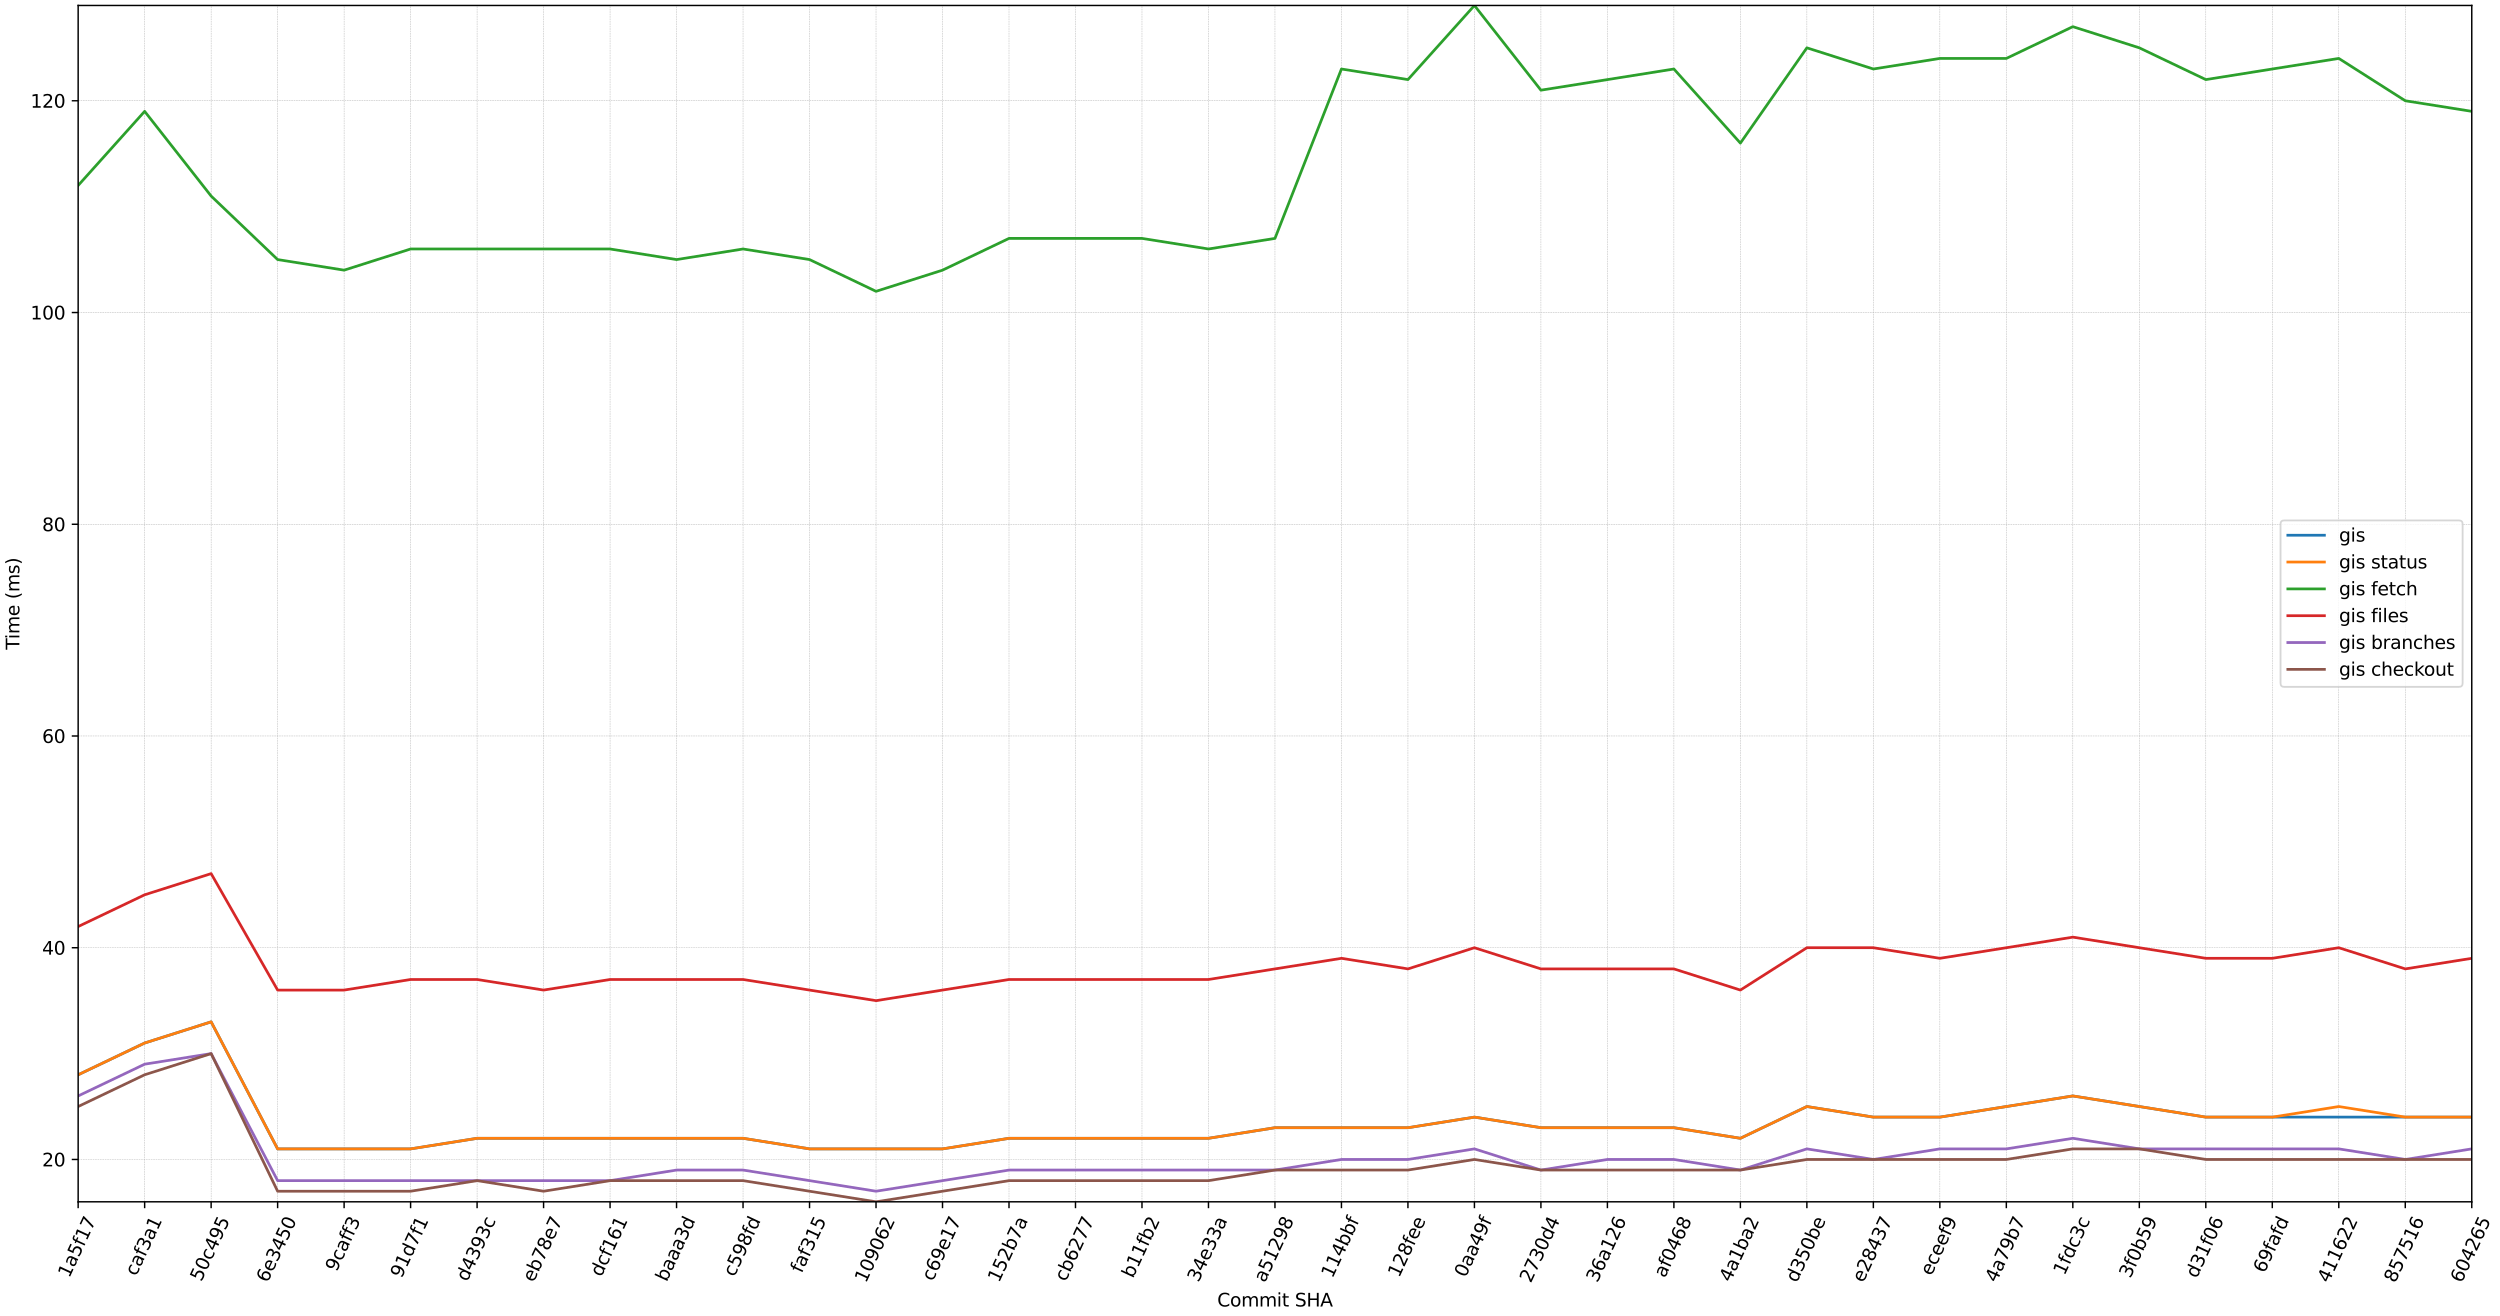 <?xml version="1.0" encoding="utf-8" standalone="no"?>
<!DOCTYPE svg PUBLIC "-//W3C//DTD SVG 1.1//EN"
  "http://www.w3.org/Graphics/SVG/1.1/DTD/svg11.dtd">
<svg xmlns:xlink="http://www.w3.org/1999/xlink" width="1368pt" height="720pt" viewBox="0 0 1368 720" xmlns="http://www.w3.org/2000/svg" version="1.1">
 <defs>
  <style type="text/css">*{stroke-linejoin: round; stroke-linecap: butt}</style>
 </defs>
 <g id="figure_1">
  <g id="patch_1">
   <path d="M 0 720 
L 1368 720 
L 1368 0 
L 0 0 
z
" style="fill: #ffffff"/>
  </g>
  <g id="axes_1">
   <g id="patch_2">
    <path d="M 42.766 657.633 
L 1352.547 657.633 
L 1352.547 3 
L 42.766 3 
z
" style="fill: #ffffff"/>
   </g>
   <g id="matplotlib.axis_1">
    <g id="xtick_1">
     <g id="line2d_1">
      <path d="M 42.766 657.633 
L 42.766 3 
" clip-path="url(#p2322a5dfdc)" style="fill: none; stroke-dasharray: 0.925,0.4; stroke-dashoffset: 0; stroke: #b0b0b0; stroke-width: 0.25"/>
     </g>
     <g id="line2d_2">
      <defs>
       <path id="maa4db9bf74" d="M 0 0 
L 0 3.5 
" style="stroke: #000000; stroke-width: 0.8"/>
      </defs>
      <g>
       <use xlink:href="#maa4db9bf74" x="42.766" y="657.633" style="stroke: #000000; stroke-width: 0.8"/>
      </g>
     </g>
     <g id="text_1">
      <!-- 1a5f17 -->
      <g transform="translate(37.85 699.654) rotate(-65) scale(0.1 -0.1)">
       <defs>
        <path id="DejaVuSans-31" d="M 794 531 
L 1825 531 
L 1825 4091 
L 703 3866 
L 703 4441 
L 1819 4666 
L 2450 4666 
L 2450 531 
L 3481 531 
L 3481 0 
L 794 0 
L 794 531 
z
" transform="scale(0.016)"/>
        <path id="DejaVuSans-61" d="M 2194 1759 
Q 1497 1759 1228 1600 
Q 959 1441 959 1056 
Q 959 750 1161 570 
Q 1363 391 1709 391 
Q 2188 391 2477 730 
Q 2766 1069 2766 1631 
L 2766 1759 
L 2194 1759 
z
M 3341 1997 
L 3341 0 
L 2766 0 
L 2766 531 
Q 2569 213 2275 61 
Q 1981 -91 1556 -91 
Q 1019 -91 701 211 
Q 384 513 384 1019 
Q 384 1609 779 1909 
Q 1175 2209 1959 2209 
L 2766 2209 
L 2766 2266 
Q 2766 2663 2505 2880 
Q 2244 3097 1772 3097 
Q 1472 3097 1187 3025 
Q 903 2953 641 2809 
L 641 3341 
Q 956 3463 1253 3523 
Q 1550 3584 1831 3584 
Q 2591 3584 2966 3190 
Q 3341 2797 3341 1997 
z
" transform="scale(0.016)"/>
        <path id="DejaVuSans-35" d="M 691 4666 
L 3169 4666 
L 3169 4134 
L 1269 4134 
L 1269 2991 
Q 1406 3038 1543 3061 
Q 1681 3084 1819 3084 
Q 2600 3084 3056 2656 
Q 3513 2228 3513 1497 
Q 3513 744 3044 326 
Q 2575 -91 1722 -91 
Q 1428 -91 1123 -41 
Q 819 9 494 109 
L 494 744 
Q 775 591 1075 516 
Q 1375 441 1709 441 
Q 2250 441 2565 725 
Q 2881 1009 2881 1497 
Q 2881 1984 2565 2268 
Q 2250 2553 1709 2553 
Q 1456 2553 1204 2497 
Q 953 2441 691 2322 
L 691 4666 
z
" transform="scale(0.016)"/>
        <path id="DejaVuSans-66" d="M 2375 4863 
L 2375 4384 
L 1825 4384 
Q 1516 4384 1395 4259 
Q 1275 4134 1275 3809 
L 1275 3500 
L 2222 3500 
L 2222 3053 
L 1275 3053 
L 1275 0 
L 697 0 
L 697 3053 
L 147 3053 
L 147 3500 
L 697 3500 
L 697 3744 
Q 697 4328 969 4595 
Q 1241 4863 1831 4863 
L 2375 4863 
z
" transform="scale(0.016)"/>
        <path id="DejaVuSans-37" d="M 525 4666 
L 3525 4666 
L 3525 4397 
L 1831 0 
L 1172 0 
L 2766 4134 
L 525 4134 
L 525 4666 
z
" transform="scale(0.016)"/>
       </defs>
       <use xlink:href="#DejaVuSans-31"/>
       <use xlink:href="#DejaVuSans-61" x="63.623"/>
       <use xlink:href="#DejaVuSans-35" x="124.902"/>
       <use xlink:href="#DejaVuSans-66" x="188.525"/>
       <use xlink:href="#DejaVuSans-31" x="223.73"/>
       <use xlink:href="#DejaVuSans-37" x="287.354"/>
      </g>
     </g>
    </g>
    <g id="xtick_2">
     <g id="line2d_3">
      <path d="M 79.149 657.633 
L 79.149 3 
" clip-path="url(#p2322a5dfdc)" style="fill: none; stroke-dasharray: 0.925,0.4; stroke-dashoffset: 0; stroke: #b0b0b0; stroke-width: 0.25"/>
     </g>
     <g id="line2d_4">
      <g>
       <use xlink:href="#maa4db9bf74" x="79.149" y="657.633" style="stroke: #000000; stroke-width: 0.8"/>
      </g>
     </g>
     <g id="text_2">
      <!-- caf3a1 -->
      <g transform="translate(74.465 698.659) rotate(-65) scale(0.1 -0.1)">
       <defs>
        <path id="DejaVuSans-63" d="M 3122 3366 
L 3122 2828 
Q 2878 2963 2633 3030 
Q 2388 3097 2138 3097 
Q 1578 3097 1268 2742 
Q 959 2388 959 1747 
Q 959 1106 1268 751 
Q 1578 397 2138 397 
Q 2388 397 2633 464 
Q 2878 531 3122 666 
L 3122 134 
Q 2881 22 2623 -34 
Q 2366 -91 2075 -91 
Q 1284 -91 818 406 
Q 353 903 353 1747 
Q 353 2603 823 3093 
Q 1294 3584 2113 3584 
Q 2378 3584 2631 3529 
Q 2884 3475 3122 3366 
z
" transform="scale(0.016)"/>
        <path id="DejaVuSans-33" d="M 2597 2516 
Q 3050 2419 3304 2112 
Q 3559 1806 3559 1356 
Q 3559 666 3084 287 
Q 2609 -91 1734 -91 
Q 1441 -91 1130 -33 
Q 819 25 488 141 
L 488 750 
Q 750 597 1062 519 
Q 1375 441 1716 441 
Q 2309 441 2620 675 
Q 2931 909 2931 1356 
Q 2931 1769 2642 2001 
Q 2353 2234 1838 2234 
L 1294 2234 
L 1294 2753 
L 1863 2753 
Q 2328 2753 2575 2939 
Q 2822 3125 2822 3475 
Q 2822 3834 2567 4026 
Q 2313 4219 1838 4219 
Q 1578 4219 1281 4162 
Q 984 4106 628 3988 
L 628 4550 
Q 988 4650 1302 4700 
Q 1616 4750 1894 4750 
Q 2613 4750 3031 4423 
Q 3450 4097 3450 3541 
Q 3450 3153 3228 2886 
Q 3006 2619 2597 2516 
z
" transform="scale(0.016)"/>
       </defs>
       <use xlink:href="#DejaVuSans-63"/>
       <use xlink:href="#DejaVuSans-61" x="54.98"/>
       <use xlink:href="#DejaVuSans-66" x="116.26"/>
       <use xlink:href="#DejaVuSans-33" x="151.465"/>
       <use xlink:href="#DejaVuSans-61" x="215.088"/>
       <use xlink:href="#DejaVuSans-31" x="276.367"/>
      </g>
     </g>
    </g>
    <g id="xtick_3">
     <g id="line2d_5">
      <path d="M 115.532 657.633 
L 115.532 3 
" clip-path="url(#p2322a5dfdc)" style="fill: none; stroke-dasharray: 0.925,0.4; stroke-dashoffset: 0; stroke: #b0b0b0; stroke-width: 0.25"/>
     </g>
     <g id="line2d_6">
      <g>
       <use xlink:href="#maa4db9bf74" x="115.532" y="657.633" style="stroke: #000000; stroke-width: 0.8"/>
      </g>
     </g>
     <g id="text_3">
      <!-- 50c495 -->
      <g transform="translate(110.148 701.66) rotate(-65) scale(0.1 -0.1)">
       <defs>
        <path id="DejaVuSans-30" d="M 2034 4250 
Q 1547 4250 1301 3770 
Q 1056 3291 1056 2328 
Q 1056 1369 1301 889 
Q 1547 409 2034 409 
Q 2525 409 2770 889 
Q 3016 1369 3016 2328 
Q 3016 3291 2770 3770 
Q 2525 4250 2034 4250 
z
M 2034 4750 
Q 2819 4750 3233 4129 
Q 3647 3509 3647 2328 
Q 3647 1150 3233 529 
Q 2819 -91 2034 -91 
Q 1250 -91 836 529 
Q 422 1150 422 2328 
Q 422 3509 836 4129 
Q 1250 4750 2034 4750 
z
" transform="scale(0.016)"/>
        <path id="DejaVuSans-34" d="M 2419 4116 
L 825 1625 
L 2419 1625 
L 2419 4116 
z
M 2253 4666 
L 3047 4666 
L 3047 1625 
L 3713 1625 
L 3713 1100 
L 3047 1100 
L 3047 0 
L 2419 0 
L 2419 1100 
L 313 1100 
L 313 1709 
L 2253 4666 
z
" transform="scale(0.016)"/>
        <path id="DejaVuSans-39" d="M 703 97 
L 703 672 
Q 941 559 1184 500 
Q 1428 441 1663 441 
Q 2288 441 2617 861 
Q 2947 1281 2994 2138 
Q 2813 1869 2534 1725 
Q 2256 1581 1919 1581 
Q 1219 1581 811 2004 
Q 403 2428 403 3163 
Q 403 3881 828 4315 
Q 1253 4750 1959 4750 
Q 2769 4750 3195 4129 
Q 3622 3509 3622 2328 
Q 3622 1225 3098 567 
Q 2575 -91 1691 -91 
Q 1453 -91 1209 -44 
Q 966 3 703 97 
z
M 1959 2075 
Q 2384 2075 2632 2365 
Q 2881 2656 2881 3163 
Q 2881 3666 2632 3958 
Q 2384 4250 1959 4250 
Q 1534 4250 1286 3958 
Q 1038 3666 1038 3163 
Q 1038 2656 1286 2365 
Q 1534 2075 1959 2075 
z
" transform="scale(0.016)"/>
       </defs>
       <use xlink:href="#DejaVuSans-35"/>
       <use xlink:href="#DejaVuSans-30" x="63.623"/>
       <use xlink:href="#DejaVuSans-63" x="127.246"/>
       <use xlink:href="#DejaVuSans-34" x="182.227"/>
       <use xlink:href="#DejaVuSans-39" x="245.85"/>
       <use xlink:href="#DejaVuSans-35" x="309.473"/>
      </g>
     </g>
    </g>
    <g id="xtick_4">
     <g id="line2d_7">
      <path d="M 151.914 657.633 
L 151.914 3 
" clip-path="url(#p2322a5dfdc)" style="fill: none; stroke-dasharray: 0.925,0.4; stroke-dashoffset: 0; stroke: #b0b0b0; stroke-width: 0.25"/>
     </g>
     <g id="line2d_8">
      <g>
       <use xlink:href="#maa4db9bf74" x="151.914" y="657.633" style="stroke: #000000; stroke-width: 0.8"/>
      </g>
     </g>
     <g id="text_4">
      <!-- 6e3450 -->
      <g transform="translate(146.393 702.253) rotate(-65) scale(0.1 -0.1)">
       <defs>
        <path id="DejaVuSans-36" d="M 2113 2584 
Q 1688 2584 1439 2293 
Q 1191 2003 1191 1497 
Q 1191 994 1439 701 
Q 1688 409 2113 409 
Q 2538 409 2786 701 
Q 3034 994 3034 1497 
Q 3034 2003 2786 2293 
Q 2538 2584 2113 2584 
z
M 3366 4563 
L 3366 3988 
Q 3128 4100 2886 4159 
Q 2644 4219 2406 4219 
Q 1781 4219 1451 3797 
Q 1122 3375 1075 2522 
Q 1259 2794 1537 2939 
Q 1816 3084 2150 3084 
Q 2853 3084 3261 2657 
Q 3669 2231 3669 1497 
Q 3669 778 3244 343 
Q 2819 -91 2113 -91 
Q 1303 -91 875 529 
Q 447 1150 447 2328 
Q 447 3434 972 4092 
Q 1497 4750 2381 4750 
Q 2619 4750 2861 4703 
Q 3103 4656 3366 4563 
z
" transform="scale(0.016)"/>
        <path id="DejaVuSans-65" d="M 3597 1894 
L 3597 1613 
L 953 1613 
Q 991 1019 1311 708 
Q 1631 397 2203 397 
Q 2534 397 2845 478 
Q 3156 559 3463 722 
L 3463 178 
Q 3153 47 2828 -22 
Q 2503 -91 2169 -91 
Q 1331 -91 842 396 
Q 353 884 353 1716 
Q 353 2575 817 3079 
Q 1281 3584 2069 3584 
Q 2775 3584 3186 3129 
Q 3597 2675 3597 1894 
z
M 3022 2063 
Q 3016 2534 2758 2815 
Q 2500 3097 2075 3097 
Q 1594 3097 1305 2825 
Q 1016 2553 972 2059 
L 3022 2063 
z
" transform="scale(0.016)"/>
       </defs>
       <use xlink:href="#DejaVuSans-36"/>
       <use xlink:href="#DejaVuSans-65" x="63.623"/>
       <use xlink:href="#DejaVuSans-33" x="125.146"/>
       <use xlink:href="#DejaVuSans-34" x="188.77"/>
       <use xlink:href="#DejaVuSans-35" x="252.393"/>
       <use xlink:href="#DejaVuSans-30" x="316.016"/>
      </g>
     </g>
    </g>
    <g id="xtick_5">
     <g id="line2d_9">
      <path d="M 188.297 657.633 
L 188.297 3 
" clip-path="url(#p2322a5dfdc)" style="fill: none; stroke-dasharray: 0.925,0.4; stroke-dashoffset: 0; stroke: #b0b0b0; stroke-width: 0.25"/>
     </g>
     <g id="line2d_10">
      <g>
       <use xlink:href="#maa4db9bf74" x="188.297" y="657.633" style="stroke: #000000; stroke-width: 0.8"/>
      </g>
     </g>
     <g id="text_5">
      <!-- 9caff3 -->
      <g transform="translate(184.165 696.295) rotate(-65) scale(0.1 -0.1)">
       <use xlink:href="#DejaVuSans-39"/>
       <use xlink:href="#DejaVuSans-63" x="63.623"/>
       <use xlink:href="#DejaVuSans-61" x="118.604"/>
       <use xlink:href="#DejaVuSans-66" x="179.883"/>
       <use xlink:href="#DejaVuSans-66" x="215.088"/>
       <use xlink:href="#DejaVuSans-33" x="250.293"/>
      </g>
     </g>
    </g>
    <g id="xtick_6">
     <g id="line2d_11">
      <path d="M 224.68 657.633 
L 224.68 3 
" clip-path="url(#p2322a5dfdc)" style="fill: none; stroke-dasharray: 0.925,0.4; stroke-dashoffset: 0; stroke: #b0b0b0; stroke-width: 0.25"/>
     </g>
     <g id="line2d_12">
      <g>
       <use xlink:href="#maa4db9bf74" x="224.68" y="657.633" style="stroke: #000000; stroke-width: 0.8"/>
      </g>
     </g>
     <g id="text_6">
      <!-- 91d7f1 -->
      <g transform="translate(219.718 699.854) rotate(-65) scale(0.1 -0.1)">
       <defs>
        <path id="DejaVuSans-64" d="M 2906 2969 
L 2906 4863 
L 3481 4863 
L 3481 0 
L 2906 0 
L 2906 525 
Q 2725 213 2448 61 
Q 2172 -91 1784 -91 
Q 1150 -91 751 415 
Q 353 922 353 1747 
Q 353 2572 751 3078 
Q 1150 3584 1784 3584 
Q 2172 3584 2448 3432 
Q 2725 3281 2906 2969 
z
M 947 1747 
Q 947 1113 1208 752 
Q 1469 391 1925 391 
Q 2381 391 2643 752 
Q 2906 1113 2906 1747 
Q 2906 2381 2643 2742 
Q 2381 3103 1925 3103 
Q 1469 3103 1208 2742 
Q 947 2381 947 1747 
z
" transform="scale(0.016)"/>
       </defs>
       <use xlink:href="#DejaVuSans-39"/>
       <use xlink:href="#DejaVuSans-31" x="63.623"/>
       <use xlink:href="#DejaVuSans-64" x="127.246"/>
       <use xlink:href="#DejaVuSans-37" x="190.723"/>
       <use xlink:href="#DejaVuSans-66" x="254.346"/>
       <use xlink:href="#DejaVuSans-31" x="289.551"/>
      </g>
     </g>
    </g>
    <g id="xtick_7">
     <g id="line2d_13">
      <path d="M 261.063 657.633 
L 261.063 3 
" clip-path="url(#p2322a5dfdc)" style="fill: none; stroke-dasharray: 0.925,0.4; stroke-dashoffset: 0; stroke: #b0b0b0; stroke-width: 0.25"/>
     </g>
     <g id="line2d_14">
      <g>
       <use xlink:href="#maa4db9bf74" x="261.063" y="657.633" style="stroke: #000000; stroke-width: 0.8"/>
      </g>
     </g>
     <g id="text_7">
      <!-- d4393c -->
      <g transform="translate(255.682 701.647) rotate(-65) scale(0.1 -0.1)">
       <use xlink:href="#DejaVuSans-64"/>
       <use xlink:href="#DejaVuSans-34" x="63.477"/>
       <use xlink:href="#DejaVuSans-33" x="127.1"/>
       <use xlink:href="#DejaVuSans-39" x="190.723"/>
       <use xlink:href="#DejaVuSans-33" x="254.346"/>
       <use xlink:href="#DejaVuSans-63" x="317.969"/>
      </g>
     </g>
    </g>
    <g id="xtick_8">
     <g id="line2d_15">
      <path d="M 297.446 657.633 
L 297.446 3 
" clip-path="url(#p2322a5dfdc)" style="fill: none; stroke-dasharray: 0.925,0.4; stroke-dashoffset: 0; stroke: #b0b0b0; stroke-width: 0.25"/>
     </g>
     <g id="line2d_16">
      <g>
       <use xlink:href="#maa4db9bf74" x="297.446" y="657.633" style="stroke: #000000; stroke-width: 0.8"/>
      </g>
     </g>
     <g id="text_8">
      <!-- eb78e7 -->
      <g transform="translate(291.971 702.05) rotate(-65) scale(0.1 -0.1)">
       <defs>
        <path id="DejaVuSans-62" d="M 3116 1747 
Q 3116 2381 2855 2742 
Q 2594 3103 2138 3103 
Q 1681 3103 1420 2742 
Q 1159 2381 1159 1747 
Q 1159 1113 1420 752 
Q 1681 391 2138 391 
Q 2594 391 2855 752 
Q 3116 1113 3116 1747 
z
M 1159 2969 
Q 1341 3281 1617 3432 
Q 1894 3584 2278 3584 
Q 2916 3584 3314 3078 
Q 3713 2572 3713 1747 
Q 3713 922 3314 415 
Q 2916 -91 2278 -91 
Q 1894 -91 1617 61 
Q 1341 213 1159 525 
L 1159 0 
L 581 0 
L 581 4863 
L 1159 4863 
L 1159 2969 
z
" transform="scale(0.016)"/>
        <path id="DejaVuSans-38" d="M 2034 2216 
Q 1584 2216 1326 1975 
Q 1069 1734 1069 1313 
Q 1069 891 1326 650 
Q 1584 409 2034 409 
Q 2484 409 2743 651 
Q 3003 894 3003 1313 
Q 3003 1734 2745 1975 
Q 2488 2216 2034 2216 
z
M 1403 2484 
Q 997 2584 770 2862 
Q 544 3141 544 3541 
Q 544 4100 942 4425 
Q 1341 4750 2034 4750 
Q 2731 4750 3128 4425 
Q 3525 4100 3525 3541 
Q 3525 3141 3298 2862 
Q 3072 2584 2669 2484 
Q 3125 2378 3379 2068 
Q 3634 1759 3634 1313 
Q 3634 634 3220 271 
Q 2806 -91 2034 -91 
Q 1263 -91 848 271 
Q 434 634 434 1313 
Q 434 1759 690 2068 
Q 947 2378 1403 2484 
z
M 1172 3481 
Q 1172 3119 1398 2916 
Q 1625 2713 2034 2713 
Q 2441 2713 2670 2916 
Q 2900 3119 2900 3481 
Q 2900 3844 2670 4047 
Q 2441 4250 2034 4250 
Q 1625 4250 1398 4047 
Q 1172 3844 1172 3481 
z
" transform="scale(0.016)"/>
       </defs>
       <use xlink:href="#DejaVuSans-65"/>
       <use xlink:href="#DejaVuSans-62" x="61.523"/>
       <use xlink:href="#DejaVuSans-37" x="125"/>
       <use xlink:href="#DejaVuSans-38" x="188.623"/>
       <use xlink:href="#DejaVuSans-65" x="252.246"/>
       <use xlink:href="#DejaVuSans-37" x="313.77"/>
      </g>
     </g>
    </g>
    <g id="xtick_9">
     <g id="line2d_17">
      <path d="M 333.828 657.633 
L 333.828 3 
" clip-path="url(#p2322a5dfdc)" style="fill: none; stroke-dasharray: 0.925,0.4; stroke-dashoffset: 0; stroke: #b0b0b0; stroke-width: 0.25"/>
     </g>
     <g id="line2d_18">
      <g>
       <use xlink:href="#maa4db9bf74" x="333.828" y="657.633" style="stroke: #000000; stroke-width: 0.8"/>
      </g>
     </g>
     <g id="text_9">
      <!-- dcf161 -->
      <g transform="translate(329.049 699.071) rotate(-65) scale(0.1 -0.1)">
       <use xlink:href="#DejaVuSans-64"/>
       <use xlink:href="#DejaVuSans-63" x="63.477"/>
       <use xlink:href="#DejaVuSans-66" x="118.457"/>
       <use xlink:href="#DejaVuSans-31" x="153.662"/>
       <use xlink:href="#DejaVuSans-36" x="217.285"/>
       <use xlink:href="#DejaVuSans-31" x="280.908"/>
      </g>
     </g>
    </g>
    <g id="xtick_10">
     <g id="line2d_19">
      <path d="M 370.211 657.633 
L 370.211 3 
" clip-path="url(#p2322a5dfdc)" style="fill: none; stroke-dasharray: 0.925,0.4; stroke-dashoffset: 0; stroke: #b0b0b0; stroke-width: 0.25"/>
     </g>
     <g id="line2d_20">
      <g>
       <use xlink:href="#maa4db9bf74" x="370.211" y="657.633" style="stroke: #000000; stroke-width: 0.8"/>
      </g>
     </g>
     <g id="text_10">
      <!-- baaa3d -->
      <g transform="translate(364.8 701.78) rotate(-65) scale(0.1 -0.1)">
       <use xlink:href="#DejaVuSans-62"/>
       <use xlink:href="#DejaVuSans-61" x="63.477"/>
       <use xlink:href="#DejaVuSans-61" x="124.756"/>
       <use xlink:href="#DejaVuSans-61" x="186.035"/>
       <use xlink:href="#DejaVuSans-33" x="247.314"/>
       <use xlink:href="#DejaVuSans-64" x="310.938"/>
      </g>
     </g>
    </g>
    <g id="xtick_11">
     <g id="line2d_21">
      <path d="M 406.594 657.633 
L 406.594 3 
" clip-path="url(#p2322a5dfdc)" style="fill: none; stroke-dasharray: 0.925,0.4; stroke-dashoffset: 0; stroke: #b0b0b0; stroke-width: 0.25"/>
     </g>
     <g id="line2d_22">
      <g>
       <use xlink:href="#maa4db9bf74" x="406.594" y="657.633" style="stroke: #000000; stroke-width: 0.8"/>
      </g>
     </g>
     <g id="text_11">
      <!-- c598fd -->
      <g transform="translate(401.814 699.071) rotate(-65) scale(0.1 -0.1)">
       <use xlink:href="#DejaVuSans-63"/>
       <use xlink:href="#DejaVuSans-35" x="54.98"/>
       <use xlink:href="#DejaVuSans-39" x="118.604"/>
       <use xlink:href="#DejaVuSans-38" x="182.227"/>
       <use xlink:href="#DejaVuSans-66" x="245.85"/>
       <use xlink:href="#DejaVuSans-64" x="281.055"/>
      </g>
     </g>
    </g>
    <g id="xtick_12">
     <g id="line2d_23">
      <path d="M 442.977 657.633 
L 442.977 3 
" clip-path="url(#p2322a5dfdc)" style="fill: none; stroke-dasharray: 0.925,0.4; stroke-dashoffset: 0; stroke: #b0b0b0; stroke-width: 0.25"/>
     </g>
     <g id="line2d_24">
      <g>
       <use xlink:href="#maa4db9bf74" x="442.977" y="657.633" style="stroke: #000000; stroke-width: 0.8"/>
      </g>
     </g>
     <g id="text_12">
      <!-- faf315 -->
      <g transform="translate(438.662 697.079) rotate(-65) scale(0.1 -0.1)">
       <use xlink:href="#DejaVuSans-66"/>
       <use xlink:href="#DejaVuSans-61" x="35.205"/>
       <use xlink:href="#DejaVuSans-66" x="96.484"/>
       <use xlink:href="#DejaVuSans-33" x="131.689"/>
       <use xlink:href="#DejaVuSans-31" x="195.312"/>
       <use xlink:href="#DejaVuSans-35" x="258.936"/>
      </g>
     </g>
    </g>
    <g id="xtick_13">
     <g id="line2d_25">
      <path d="M 479.36 657.633 
L 479.36 3 
" clip-path="url(#p2322a5dfdc)" style="fill: none; stroke-dasharray: 0.925,0.4; stroke-dashoffset: 0; stroke: #b0b0b0; stroke-width: 0.25"/>
     </g>
     <g id="line2d_26">
      <g>
       <use xlink:href="#maa4db9bf74" x="479.36" y="657.633" style="stroke: #000000; stroke-width: 0.8"/>
      </g>
     </g>
     <g id="text_13">
      <!-- 109062 -->
      <g transform="translate(473.794 702.443) rotate(-65) scale(0.1 -0.1)">
       <defs>
        <path id="DejaVuSans-32" d="M 1228 531 
L 3431 531 
L 3431 0 
L 469 0 
L 469 531 
Q 828 903 1448 1529 
Q 2069 2156 2228 2338 
Q 2531 2678 2651 2914 
Q 2772 3150 2772 3378 
Q 2772 3750 2511 3984 
Q 2250 4219 1831 4219 
Q 1534 4219 1204 4116 
Q 875 4013 500 3803 
L 500 4441 
Q 881 4594 1212 4672 
Q 1544 4750 1819 4750 
Q 2544 4750 2975 4387 
Q 3406 4025 3406 3419 
Q 3406 3131 3298 2873 
Q 3191 2616 2906 2266 
Q 2828 2175 2409 1742 
Q 1991 1309 1228 531 
z
" transform="scale(0.016)"/>
       </defs>
       <use xlink:href="#DejaVuSans-31"/>
       <use xlink:href="#DejaVuSans-30" x="63.623"/>
       <use xlink:href="#DejaVuSans-39" x="127.246"/>
       <use xlink:href="#DejaVuSans-30" x="190.869"/>
       <use xlink:href="#DejaVuSans-36" x="254.492"/>
       <use xlink:href="#DejaVuSans-32" x="318.115"/>
      </g>
     </g>
    </g>
    <g id="xtick_14">
     <g id="line2d_27">
      <path d="M 515.743 657.633 
L 515.743 3 
" clip-path="url(#p2322a5dfdc)" style="fill: none; stroke-dasharray: 0.925,0.4; stroke-dashoffset: 0; stroke: #b0b0b0; stroke-width: 0.25"/>
     </g>
     <g id="line2d_28">
      <g>
       <use xlink:href="#maa4db9bf74" x="515.743" y="657.633" style="stroke: #000000; stroke-width: 0.8"/>
      </g>
     </g>
     <g id="text_14">
      <!-- c69e17 -->
      <g transform="translate(510.403 701.47) rotate(-65) scale(0.1 -0.1)">
       <use xlink:href="#DejaVuSans-63"/>
       <use xlink:href="#DejaVuSans-36" x="54.98"/>
       <use xlink:href="#DejaVuSans-39" x="118.604"/>
       <use xlink:href="#DejaVuSans-65" x="182.227"/>
       <use xlink:href="#DejaVuSans-31" x="243.75"/>
       <use xlink:href="#DejaVuSans-37" x="307.373"/>
      </g>
     </g>
    </g>
    <g id="xtick_15">
     <g id="line2d_29">
      <path d="M 552.125 657.633 
L 552.125 3 
" clip-path="url(#p2322a5dfdc)" style="fill: none; stroke-dasharray: 0.925,0.4; stroke-dashoffset: 0; stroke: #b0b0b0; stroke-width: 0.25"/>
     </g>
     <g id="line2d_30">
      <g>
       <use xlink:href="#maa4db9bf74" x="552.125" y="657.633" style="stroke: #000000; stroke-width: 0.8"/>
      </g>
     </g>
     <g id="text_15">
      <!-- 152b7a -->
      <g transform="translate(546.612 702.218) rotate(-65) scale(0.1 -0.1)">
       <use xlink:href="#DejaVuSans-31"/>
       <use xlink:href="#DejaVuSans-35" x="63.623"/>
       <use xlink:href="#DejaVuSans-32" x="127.246"/>
       <use xlink:href="#DejaVuSans-62" x="190.869"/>
       <use xlink:href="#DejaVuSans-37" x="254.346"/>
       <use xlink:href="#DejaVuSans-61" x="317.969"/>
      </g>
     </g>
    </g>
    <g id="xtick_16">
     <g id="line2d_31">
      <path d="M 588.508 657.633 
L 588.508 3 
" clip-path="url(#p2322a5dfdc)" style="fill: none; stroke-dasharray: 0.925,0.4; stroke-dashoffset: 0; stroke: #b0b0b0; stroke-width: 0.25"/>
     </g>
     <g id="line2d_32">
      <g>
       <use xlink:href="#maa4db9bf74" x="588.508" y="657.633" style="stroke: #000000; stroke-width: 0.8"/>
      </g>
     </g>
     <g id="text_16">
      <!-- cb6277 -->
      <g transform="translate(583.128 701.647) rotate(-65) scale(0.1 -0.1)">
       <use xlink:href="#DejaVuSans-63"/>
       <use xlink:href="#DejaVuSans-62" x="54.98"/>
       <use xlink:href="#DejaVuSans-36" x="118.457"/>
       <use xlink:href="#DejaVuSans-32" x="182.08"/>
       <use xlink:href="#DejaVuSans-37" x="245.703"/>
       <use xlink:href="#DejaVuSans-37" x="309.326"/>
      </g>
     </g>
    </g>
    <g id="xtick_17">
     <g id="line2d_33">
      <path d="M 624.891 657.633 
L 624.891 3 
" clip-path="url(#p2322a5dfdc)" style="fill: none; stroke-dasharray: 0.925,0.4; stroke-dashoffset: 0; stroke: #b0b0b0; stroke-width: 0.25"/>
     </g>
     <g id="line2d_34">
      <g>
       <use xlink:href="#maa4db9bf74" x="624.891" y="657.633" style="stroke: #000000; stroke-width: 0.8"/>
      </g>
     </g>
     <g id="text_17">
      <!-- b11fb2 -->
      <g transform="translate(619.932 699.841) rotate(-65) scale(0.1 -0.1)">
       <use xlink:href="#DejaVuSans-62"/>
       <use xlink:href="#DejaVuSans-31" x="63.477"/>
       <use xlink:href="#DejaVuSans-31" x="127.1"/>
       <use xlink:href="#DejaVuSans-66" x="190.723"/>
       <use xlink:href="#DejaVuSans-62" x="225.928"/>
       <use xlink:href="#DejaVuSans-32" x="289.404"/>
      </g>
     </g>
    </g>
    <g id="xtick_18">
     <g id="line2d_35">
      <path d="M 661.274 657.633 
L 661.274 3 
" clip-path="url(#p2322a5dfdc)" style="fill: none; stroke-dasharray: 0.925,0.4; stroke-dashoffset: 0; stroke: #b0b0b0; stroke-width: 0.25"/>
     </g>
     <g id="line2d_36">
      <g>
       <use xlink:href="#maa4db9bf74" x="661.274" y="657.633" style="stroke: #000000; stroke-width: 0.8"/>
      </g>
     </g>
     <g id="text_18">
      <!-- 34e33a -->
      <g transform="translate(655.802 702.041) rotate(-65) scale(0.1 -0.1)">
       <use xlink:href="#DejaVuSans-33"/>
       <use xlink:href="#DejaVuSans-34" x="63.623"/>
       <use xlink:href="#DejaVuSans-65" x="127.246"/>
       <use xlink:href="#DejaVuSans-33" x="188.77"/>
       <use xlink:href="#DejaVuSans-33" x="252.393"/>
       <use xlink:href="#DejaVuSans-61" x="316.016"/>
      </g>
     </g>
    </g>
    <g id="xtick_19">
     <g id="line2d_37">
      <path d="M 697.657 657.633 
L 697.657 3 
" clip-path="url(#p2322a5dfdc)" style="fill: none; stroke-dasharray: 0.925,0.4; stroke-dashoffset: 0; stroke: #b0b0b0; stroke-width: 0.25"/>
     </g>
     <g id="line2d_38">
      <g>
       <use xlink:href="#maa4db9bf74" x="697.657" y="657.633" style="stroke: #000000; stroke-width: 0.8"/>
      </g>
     </g>
     <g id="text_19">
      <!-- a51298 -->
      <g transform="translate(692.14 702.23) rotate(-65) scale(0.1 -0.1)">
       <use xlink:href="#DejaVuSans-61"/>
       <use xlink:href="#DejaVuSans-35" x="61.279"/>
       <use xlink:href="#DejaVuSans-31" x="124.902"/>
       <use xlink:href="#DejaVuSans-32" x="188.525"/>
       <use xlink:href="#DejaVuSans-39" x="252.148"/>
       <use xlink:href="#DejaVuSans-38" x="315.771"/>
      </g>
     </g>
    </g>
    <g id="xtick_20">
     <g id="line2d_39">
      <path d="M 734.039 657.633 
L 734.039 3 
" clip-path="url(#p2322a5dfdc)" style="fill: none; stroke-dasharray: 0.925,0.4; stroke-dashoffset: 0; stroke: #b0b0b0; stroke-width: 0.25"/>
     </g>
     <g id="line2d_40">
      <g>
       <use xlink:href="#maa4db9bf74" x="734.039" y="657.633" style="stroke: #000000; stroke-width: 0.8"/>
      </g>
     </g>
     <g id="text_20">
      <!-- 114bbf -->
      <g transform="translate(729.08 699.841) rotate(-65) scale(0.1 -0.1)">
       <use xlink:href="#DejaVuSans-31"/>
       <use xlink:href="#DejaVuSans-31" x="63.623"/>
       <use xlink:href="#DejaVuSans-34" x="127.246"/>
       <use xlink:href="#DejaVuSans-62" x="190.869"/>
       <use xlink:href="#DejaVuSans-62" x="254.346"/>
       <use xlink:href="#DejaVuSans-66" x="317.822"/>
      </g>
     </g>
    </g>
    <g id="xtick_21">
     <g id="line2d_41">
      <path d="M 770.422 657.633 
L 770.422 3 
" clip-path="url(#p2322a5dfdc)" style="fill: none; stroke-dasharray: 0.925,0.4; stroke-dashoffset: 0; stroke: #b0b0b0; stroke-width: 0.25"/>
     </g>
     <g id="line2d_42">
      <g>
       <use xlink:href="#maa4db9bf74" x="770.422" y="657.633" style="stroke: #000000; stroke-width: 0.8"/>
      </g>
     </g>
     <g id="text_21">
      <!-- 128fee -->
      <g transform="translate(765.545 699.487) rotate(-65) scale(0.1 -0.1)">
       <use xlink:href="#DejaVuSans-31"/>
       <use xlink:href="#DejaVuSans-32" x="63.623"/>
       <use xlink:href="#DejaVuSans-38" x="127.246"/>
       <use xlink:href="#DejaVuSans-66" x="190.869"/>
       <use xlink:href="#DejaVuSans-65" x="226.074"/>
       <use xlink:href="#DejaVuSans-65" x="287.598"/>
      </g>
     </g>
    </g>
    <g id="xtick_22">
     <g id="line2d_43">
      <path d="M 806.805 657.633 
L 806.805 3 
" clip-path="url(#p2322a5dfdc)" style="fill: none; stroke-dasharray: 0.925,0.4; stroke-dashoffset: 0; stroke: #b0b0b0; stroke-width: 0.25"/>
     </g>
     <g id="line2d_44">
      <g>
       <use xlink:href="#maa4db9bf74" x="806.805" y="657.633" style="stroke: #000000; stroke-width: 0.8"/>
      </g>
     </g>
     <g id="text_22">
      <!-- 0aa49f -->
      <g transform="translate(801.939 699.442) rotate(-65) scale(0.1 -0.1)">
       <use xlink:href="#DejaVuSans-30"/>
       <use xlink:href="#DejaVuSans-61" x="63.623"/>
       <use xlink:href="#DejaVuSans-61" x="124.902"/>
       <use xlink:href="#DejaVuSans-34" x="186.182"/>
       <use xlink:href="#DejaVuSans-39" x="249.805"/>
       <use xlink:href="#DejaVuSans-66" x="313.428"/>
      </g>
     </g>
    </g>
    <g id="xtick_23">
     <g id="line2d_45">
      <path d="M 843.188 657.633 
L 843.188 3 
" clip-path="url(#p2322a5dfdc)" style="fill: none; stroke-dasharray: 0.925,0.4; stroke-dashoffset: 0; stroke: #b0b0b0; stroke-width: 0.25"/>
     </g>
     <g id="line2d_46">
      <g>
       <use xlink:href="#maa4db9bf74" x="843.188" y="657.633" style="stroke: #000000; stroke-width: 0.8"/>
      </g>
     </g>
     <g id="text_23">
      <!-- 2730d4 -->
      <g transform="translate(837.625 702.43) rotate(-65) scale(0.1 -0.1)">
       <use xlink:href="#DejaVuSans-32"/>
       <use xlink:href="#DejaVuSans-37" x="63.623"/>
       <use xlink:href="#DejaVuSans-33" x="127.246"/>
       <use xlink:href="#DejaVuSans-30" x="190.869"/>
       <use xlink:href="#DejaVuSans-64" x="254.492"/>
       <use xlink:href="#DejaVuSans-34" x="317.969"/>
      </g>
     </g>
    </g>
    <g id="xtick_24">
     <g id="line2d_47">
      <path d="M 879.571 657.633 
L 879.571 3 
" clip-path="url(#p2322a5dfdc)" style="fill: none; stroke-dasharray: 0.925,0.4; stroke-dashoffset: 0; stroke: #b0b0b0; stroke-width: 0.25"/>
     </g>
     <g id="line2d_48">
      <g>
       <use xlink:href="#maa4db9bf74" x="879.571" y="657.633" style="stroke: #000000; stroke-width: 0.8"/>
      </g>
     </g>
     <g id="text_24">
      <!-- 36a126 -->
      <g transform="translate(874.054 702.23) rotate(-65) scale(0.1 -0.1)">
       <use xlink:href="#DejaVuSans-33"/>
       <use xlink:href="#DejaVuSans-36" x="63.623"/>
       <use xlink:href="#DejaVuSans-61" x="127.246"/>
       <use xlink:href="#DejaVuSans-31" x="188.525"/>
       <use xlink:href="#DejaVuSans-32" x="252.148"/>
       <use xlink:href="#DejaVuSans-36" x="315.771"/>
      </g>
     </g>
    </g>
    <g id="xtick_25">
     <g id="line2d_49">
      <path d="M 915.954 657.633 
L 915.954 3 
" clip-path="url(#p2322a5dfdc)" style="fill: none; stroke-dasharray: 0.925,0.4; stroke-dashoffset: 0; stroke: #b0b0b0; stroke-width: 0.25"/>
     </g>
     <g id="line2d_50">
      <g>
       <use xlink:href="#maa4db9bf74" x="915.954" y="657.633" style="stroke: #000000; stroke-width: 0.8"/>
      </g>
     </g>
     <g id="text_25">
      <!-- af0468 -->
      <g transform="translate(911.038 699.654) rotate(-65) scale(0.1 -0.1)">
       <use xlink:href="#DejaVuSans-61"/>
       <use xlink:href="#DejaVuSans-66" x="61.279"/>
       <use xlink:href="#DejaVuSans-30" x="96.484"/>
       <use xlink:href="#DejaVuSans-34" x="160.107"/>
       <use xlink:href="#DejaVuSans-36" x="223.73"/>
       <use xlink:href="#DejaVuSans-38" x="287.354"/>
      </g>
     </g>
    </g>
    <g id="xtick_26">
     <g id="line2d_51">
      <path d="M 952.336 657.633 
L 952.336 3 
" clip-path="url(#p2322a5dfdc)" style="fill: none; stroke-dasharray: 0.925,0.4; stroke-dashoffset: 0; stroke: #b0b0b0; stroke-width: 0.25"/>
     </g>
     <g id="line2d_52">
      <g>
       <use xlink:href="#maa4db9bf74" x="952.336" y="657.633" style="stroke: #000000; stroke-width: 0.8"/>
      </g>
     </g>
     <g id="text_26">
      <!-- 4a1ba2 -->
      <g transform="translate(946.872 702.005) rotate(-65) scale(0.1 -0.1)">
       <use xlink:href="#DejaVuSans-34"/>
       <use xlink:href="#DejaVuSans-61" x="63.623"/>
       <use xlink:href="#DejaVuSans-31" x="124.902"/>
       <use xlink:href="#DejaVuSans-62" x="188.525"/>
       <use xlink:href="#DejaVuSans-61" x="252.002"/>
       <use xlink:href="#DejaVuSans-32" x="313.281"/>
      </g>
     </g>
    </g>
    <g id="xtick_27">
     <g id="line2d_53">
      <path d="M 988.719 657.633 
L 988.719 3 
" clip-path="url(#p2322a5dfdc)" style="fill: none; stroke-dasharray: 0.925,0.4; stroke-dashoffset: 0; stroke: #b0b0b0; stroke-width: 0.25"/>
     </g>
     <g id="line2d_54">
      <g>
       <use xlink:href="#maa4db9bf74" x="988.719" y="657.633" style="stroke: #000000; stroke-width: 0.8"/>
      </g>
     </g>
     <g id="text_27">
      <!-- d350be -->
      <g transform="translate(983.203 702.227) rotate(-65) scale(0.1 -0.1)">
       <use xlink:href="#DejaVuSans-64"/>
       <use xlink:href="#DejaVuSans-33" x="63.477"/>
       <use xlink:href="#DejaVuSans-35" x="127.1"/>
       <use xlink:href="#DejaVuSans-30" x="190.723"/>
       <use xlink:href="#DejaVuSans-62" x="254.346"/>
       <use xlink:href="#DejaVuSans-65" x="317.822"/>
      </g>
     </g>
    </g>
    <g id="xtick_28">
     <g id="line2d_55">
      <path d="M 1025.102 657.633 
L 1025.102 3 
" clip-path="url(#p2322a5dfdc)" style="fill: none; stroke-dasharray: 0.925,0.4; stroke-dashoffset: 0; stroke: #b0b0b0; stroke-width: 0.25"/>
     </g>
     <g id="line2d_56">
      <g>
       <use xlink:href="#maa4db9bf74" x="1025.102" y="657.633" style="stroke: #000000; stroke-width: 0.8"/>
      </g>
     </g>
     <g id="text_28">
      <!-- e28437 -->
      <g transform="translate(1019.58 702.253) rotate(-65) scale(0.1 -0.1)">
       <use xlink:href="#DejaVuSans-65"/>
       <use xlink:href="#DejaVuSans-32" x="61.523"/>
       <use xlink:href="#DejaVuSans-38" x="125.146"/>
       <use xlink:href="#DejaVuSans-34" x="188.77"/>
       <use xlink:href="#DejaVuSans-33" x="252.393"/>
       <use xlink:href="#DejaVuSans-37" x="316.016"/>
      </g>
     </g>
    </g>
    <g id="xtick_29">
     <g id="line2d_57">
      <path d="M 1061.485 657.633 
L 1061.485 3 
" clip-path="url(#p2322a5dfdc)" style="fill: none; stroke-dasharray: 0.925,0.4; stroke-dashoffset: 0; stroke: #b0b0b0; stroke-width: 0.25"/>
     </g>
     <g id="line2d_58">
      <g>
       <use xlink:href="#maa4db9bf74" x="1061.485" y="657.633" style="stroke: #000000; stroke-width: 0.8"/>
      </g>
     </g>
     <g id="text_29">
      <!-- eceef9 -->
      <g transform="translate(1056.835 698.514) rotate(-65) scale(0.1 -0.1)">
       <use xlink:href="#DejaVuSans-65"/>
       <use xlink:href="#DejaVuSans-63" x="61.523"/>
       <use xlink:href="#DejaVuSans-65" x="116.504"/>
       <use xlink:href="#DejaVuSans-65" x="178.027"/>
       <use xlink:href="#DejaVuSans-66" x="239.551"/>
       <use xlink:href="#DejaVuSans-39" x="274.756"/>
      </g>
     </g>
    </g>
    <g id="xtick_30">
     <g id="line2d_59">
      <path d="M 1097.868 657.633 
L 1097.868 3 
" clip-path="url(#p2322a5dfdc)" style="fill: none; stroke-dasharray: 0.925,0.4; stroke-dashoffset: 0; stroke: #b0b0b0; stroke-width: 0.25"/>
     </g>
     <g id="line2d_60">
      <g>
       <use xlink:href="#maa4db9bf74" x="1097.868" y="657.633" style="stroke: #000000; stroke-width: 0.8"/>
      </g>
     </g>
     <g id="text_30">
      <!-- 4a79b7 -->
      <g transform="translate(1092.354 702.218) rotate(-65) scale(0.1 -0.1)">
       <use xlink:href="#DejaVuSans-34"/>
       <use xlink:href="#DejaVuSans-61" x="63.623"/>
       <use xlink:href="#DejaVuSans-37" x="124.902"/>
       <use xlink:href="#DejaVuSans-39" x="188.525"/>
       <use xlink:href="#DejaVuSans-62" x="252.148"/>
       <use xlink:href="#DejaVuSans-37" x="315.625"/>
      </g>
     </g>
    </g>
    <g id="xtick_31">
     <g id="line2d_61">
      <path d="M 1134.25 657.633 
L 1134.25 3 
" clip-path="url(#p2322a5dfdc)" style="fill: none; stroke-dasharray: 0.925,0.4; stroke-dashoffset: 0; stroke: #b0b0b0; stroke-width: 0.25"/>
     </g>
     <g id="line2d_62">
      <g>
       <use xlink:href="#maa4db9bf74" x="1134.25" y="657.633" style="stroke: #000000; stroke-width: 0.8"/>
      </g>
     </g>
     <g id="text_31">
      <!-- 1fdc3c -->
      <g transform="translate(1129.653 698.288) rotate(-65) scale(0.1 -0.1)">
       <use xlink:href="#DejaVuSans-31"/>
       <use xlink:href="#DejaVuSans-66" x="63.623"/>
       <use xlink:href="#DejaVuSans-64" x="98.828"/>
       <use xlink:href="#DejaVuSans-63" x="162.305"/>
       <use xlink:href="#DejaVuSans-33" x="217.285"/>
       <use xlink:href="#DejaVuSans-63" x="280.908"/>
      </g>
     </g>
    </g>
    <g id="xtick_32">
     <g id="line2d_63">
      <path d="M 1170.633 657.633 
L 1170.633 3 
" clip-path="url(#p2322a5dfdc)" style="fill: none; stroke-dasharray: 0.925,0.4; stroke-dashoffset: 0; stroke: #b0b0b0; stroke-width: 0.25"/>
     </g>
     <g id="line2d_64">
      <g>
       <use xlink:href="#maa4db9bf74" x="1170.633" y="657.633" style="stroke: #000000; stroke-width: 0.8"/>
      </g>
     </g>
     <g id="text_32">
      <!-- 3f0b59 -->
      <g transform="translate(1165.671 699.854) rotate(-65) scale(0.1 -0.1)">
       <use xlink:href="#DejaVuSans-33"/>
       <use xlink:href="#DejaVuSans-66" x="63.623"/>
       <use xlink:href="#DejaVuSans-30" x="98.828"/>
       <use xlink:href="#DejaVuSans-62" x="162.451"/>
       <use xlink:href="#DejaVuSans-35" x="225.928"/>
       <use xlink:href="#DejaVuSans-39" x="289.551"/>
      </g>
     </g>
    </g>
    <g id="xtick_33">
     <g id="line2d_65">
      <path d="M 1207.016 657.633 
L 1207.016 3 
" clip-path="url(#p2322a5dfdc)" style="fill: none; stroke-dasharray: 0.925,0.4; stroke-dashoffset: 0; stroke: #b0b0b0; stroke-width: 0.25"/>
     </g>
     <g id="line2d_66">
      <g>
       <use xlink:href="#maa4db9bf74" x="1207.016" y="657.633" style="stroke: #000000; stroke-width: 0.8"/>
      </g>
     </g>
     <g id="text_33">
      <!-- d31f06 -->
      <g transform="translate(1202.054 699.854) rotate(-65) scale(0.1 -0.1)">
       <use xlink:href="#DejaVuSans-64"/>
       <use xlink:href="#DejaVuSans-33" x="63.477"/>
       <use xlink:href="#DejaVuSans-31" x="127.1"/>
       <use xlink:href="#DejaVuSans-66" x="190.723"/>
       <use xlink:href="#DejaVuSans-30" x="225.928"/>
       <use xlink:href="#DejaVuSans-36" x="289.551"/>
      </g>
     </g>
    </g>
    <g id="xtick_34">
     <g id="line2d_67">
      <path d="M 1243.399 657.633 
L 1243.399 3 
" clip-path="url(#p2322a5dfdc)" style="fill: none; stroke-dasharray: 0.925,0.4; stroke-dashoffset: 0; stroke: #b0b0b0; stroke-width: 0.25"/>
     </g>
     <g id="line2d_68">
      <g>
       <use xlink:href="#maa4db9bf74" x="1243.399" y="657.633" style="stroke: #000000; stroke-width: 0.8"/>
      </g>
     </g>
     <g id="text_34">
      <!-- 69fafd -->
      <g transform="translate(1239.087 697.066) rotate(-65) scale(0.1 -0.1)">
       <use xlink:href="#DejaVuSans-36"/>
       <use xlink:href="#DejaVuSans-39" x="63.623"/>
       <use xlink:href="#DejaVuSans-66" x="127.246"/>
       <use xlink:href="#DejaVuSans-61" x="162.451"/>
       <use xlink:href="#DejaVuSans-66" x="223.73"/>
       <use xlink:href="#DejaVuSans-64" x="258.936"/>
      </g>
     </g>
    </g>
    <g id="xtick_35">
     <g id="line2d_69">
      <path d="M 1279.782 657.633 
L 1279.782 3 
" clip-path="url(#p2322a5dfdc)" style="fill: none; stroke-dasharray: 0.925,0.4; stroke-dashoffset: 0; stroke: #b0b0b0; stroke-width: 0.25"/>
     </g>
     <g id="line2d_70">
      <g>
       <use xlink:href="#maa4db9bf74" x="1279.782" y="657.633" style="stroke: #000000; stroke-width: 0.8"/>
      </g>
     </g>
     <g id="text_35">
      <!-- 411622 -->
      <g transform="translate(1274.216 702.443) rotate(-65) scale(0.1 -0.1)">
       <use xlink:href="#DejaVuSans-34"/>
       <use xlink:href="#DejaVuSans-31" x="63.623"/>
       <use xlink:href="#DejaVuSans-31" x="127.246"/>
       <use xlink:href="#DejaVuSans-36" x="190.869"/>
       <use xlink:href="#DejaVuSans-32" x="254.492"/>
       <use xlink:href="#DejaVuSans-32" x="318.115"/>
      </g>
     </g>
    </g>
    <g id="xtick_36">
     <g id="line2d_71">
      <path d="M 1316.165 657.633 
L 1316.165 3 
" clip-path="url(#p2322a5dfdc)" style="fill: none; stroke-dasharray: 0.925,0.4; stroke-dashoffset: 0; stroke: #b0b0b0; stroke-width: 0.25"/>
     </g>
     <g id="line2d_72">
      <g>
       <use xlink:href="#maa4db9bf74" x="1316.165" y="657.633" style="stroke: #000000; stroke-width: 0.8"/>
      </g>
     </g>
     <g id="text_36">
      <!-- 857516 -->
      <g transform="translate(1310.599 702.443) rotate(-65) scale(0.1 -0.1)">
       <use xlink:href="#DejaVuSans-38"/>
       <use xlink:href="#DejaVuSans-35" x="63.623"/>
       <use xlink:href="#DejaVuSans-37" x="127.246"/>
       <use xlink:href="#DejaVuSans-35" x="190.869"/>
       <use xlink:href="#DejaVuSans-31" x="254.492"/>
       <use xlink:href="#DejaVuSans-36" x="318.115"/>
      </g>
     </g>
    </g>
    <g id="xtick_37">
     <g id="line2d_73">
      <path d="M 1352.547 657.633 
L 1352.547 3 
" clip-path="url(#p2322a5dfdc)" style="fill: none; stroke-dasharray: 0.925,0.4; stroke-dashoffset: 0; stroke: #b0b0b0; stroke-width: 0.25"/>
     </g>
     <g id="line2d_74">
      <g>
       <use xlink:href="#maa4db9bf74" x="1352.547" y="657.633" style="stroke: #000000; stroke-width: 0.8"/>
      </g>
     </g>
     <g id="text_37">
      <!-- 604265 -->
      <g transform="translate(1346.981 702.443) rotate(-65) scale(0.1 -0.1)">
       <use xlink:href="#DejaVuSans-36"/>
       <use xlink:href="#DejaVuSans-30" x="63.623"/>
       <use xlink:href="#DejaVuSans-34" x="127.246"/>
       <use xlink:href="#DejaVuSans-32" x="190.869"/>
       <use xlink:href="#DejaVuSans-36" x="254.492"/>
       <use xlink:href="#DejaVuSans-35" x="318.115"/>
      </g>
     </g>
    </g>
    <g id="text_38">
     <!-- Commit SHA -->
     <g transform="translate(666.072 714.92) scale(0.1 -0.1)">
      <defs>
       <path id="DejaVuSans-43" d="M 4122 4306 
L 4122 3641 
Q 3803 3938 3442 4084 
Q 3081 4231 2675 4231 
Q 1875 4231 1450 3742 
Q 1025 3253 1025 2328 
Q 1025 1406 1450 917 
Q 1875 428 2675 428 
Q 3081 428 3442 575 
Q 3803 722 4122 1019 
L 4122 359 
Q 3791 134 3420 21 
Q 3050 -91 2638 -91 
Q 1578 -91 968 557 
Q 359 1206 359 2328 
Q 359 3453 968 4101 
Q 1578 4750 2638 4750 
Q 3056 4750 3426 4639 
Q 3797 4528 4122 4306 
z
" transform="scale(0.016)"/>
       <path id="DejaVuSans-6f" d="M 1959 3097 
Q 1497 3097 1228 2736 
Q 959 2375 959 1747 
Q 959 1119 1226 758 
Q 1494 397 1959 397 
Q 2419 397 2687 759 
Q 2956 1122 2956 1747 
Q 2956 2369 2687 2733 
Q 2419 3097 1959 3097 
z
M 1959 3584 
Q 2709 3584 3137 3096 
Q 3566 2609 3566 1747 
Q 3566 888 3137 398 
Q 2709 -91 1959 -91 
Q 1206 -91 779 398 
Q 353 888 353 1747 
Q 353 2609 779 3096 
Q 1206 3584 1959 3584 
z
" transform="scale(0.016)"/>
       <path id="DejaVuSans-6d" d="M 3328 2828 
Q 3544 3216 3844 3400 
Q 4144 3584 4550 3584 
Q 5097 3584 5394 3201 
Q 5691 2819 5691 2113 
L 5691 0 
L 5113 0 
L 5113 2094 
Q 5113 2597 4934 2840 
Q 4756 3084 4391 3084 
Q 3944 3084 3684 2787 
Q 3425 2491 3425 1978 
L 3425 0 
L 2847 0 
L 2847 2094 
Q 2847 2600 2669 2842 
Q 2491 3084 2119 3084 
Q 1678 3084 1418 2786 
Q 1159 2488 1159 1978 
L 1159 0 
L 581 0 
L 581 3500 
L 1159 3500 
L 1159 2956 
Q 1356 3278 1631 3431 
Q 1906 3584 2284 3584 
Q 2666 3584 2933 3390 
Q 3200 3197 3328 2828 
z
" transform="scale(0.016)"/>
       <path id="DejaVuSans-69" d="M 603 3500 
L 1178 3500 
L 1178 0 
L 603 0 
L 603 3500 
z
M 603 4863 
L 1178 4863 
L 1178 4134 
L 603 4134 
L 603 4863 
z
" transform="scale(0.016)"/>
       <path id="DejaVuSans-74" d="M 1172 4494 
L 1172 3500 
L 2356 3500 
L 2356 3053 
L 1172 3053 
L 1172 1153 
Q 1172 725 1289 603 
Q 1406 481 1766 481 
L 2356 481 
L 2356 0 
L 1766 0 
Q 1100 0 847 248 
Q 594 497 594 1153 
L 594 3053 
L 172 3053 
L 172 3500 
L 594 3500 
L 594 4494 
L 1172 4494 
z
" transform="scale(0.016)"/>
       <path id="DejaVuSans-20" transform="scale(0.016)"/>
       <path id="DejaVuSans-53" d="M 3425 4513 
L 3425 3897 
Q 3066 4069 2747 4153 
Q 2428 4238 2131 4238 
Q 1616 4238 1336 4038 
Q 1056 3838 1056 3469 
Q 1056 3159 1242 3001 
Q 1428 2844 1947 2747 
L 2328 2669 
Q 3034 2534 3370 2195 
Q 3706 1856 3706 1288 
Q 3706 609 3251 259 
Q 2797 -91 1919 -91 
Q 1588 -91 1214 -16 
Q 841 59 441 206 
L 441 856 
Q 825 641 1194 531 
Q 1563 422 1919 422 
Q 2459 422 2753 634 
Q 3047 847 3047 1241 
Q 3047 1584 2836 1778 
Q 2625 1972 2144 2069 
L 1759 2144 
Q 1053 2284 737 2584 
Q 422 2884 422 3419 
Q 422 4038 858 4394 
Q 1294 4750 2059 4750 
Q 2388 4750 2728 4690 
Q 3069 4631 3425 4513 
z
" transform="scale(0.016)"/>
       <path id="DejaVuSans-48" d="M 628 4666 
L 1259 4666 
L 1259 2753 
L 3553 2753 
L 3553 4666 
L 4184 4666 
L 4184 0 
L 3553 0 
L 3553 2222 
L 1259 2222 
L 1259 0 
L 628 0 
L 628 4666 
z
" transform="scale(0.016)"/>
       <path id="DejaVuSans-41" d="M 2188 4044 
L 1331 1722 
L 3047 1722 
L 2188 4044 
z
M 1831 4666 
L 2547 4666 
L 4325 0 
L 3669 0 
L 3244 1197 
L 1141 1197 
L 716 0 
L 50 0 
L 1831 4666 
z
" transform="scale(0.016)"/>
      </defs>
      <use xlink:href="#DejaVuSans-43"/>
      <use xlink:href="#DejaVuSans-6f" x="69.824"/>
      <use xlink:href="#DejaVuSans-6d" x="131.006"/>
      <use xlink:href="#DejaVuSans-6d" x="228.418"/>
      <use xlink:href="#DejaVuSans-69" x="325.83"/>
      <use xlink:href="#DejaVuSans-74" x="353.613"/>
      <use xlink:href="#DejaVuSans-20" x="392.822"/>
      <use xlink:href="#DejaVuSans-53" x="424.609"/>
      <use xlink:href="#DejaVuSans-48" x="488.086"/>
      <use xlink:href="#DejaVuSans-41" x="563.281"/>
     </g>
    </g>
   </g>
   <g id="matplotlib.axis_2">
    <g id="ytick_1">
     <g id="line2d_75">
      <path d="M 42.766 634.46 
L 1352.547 634.46 
" clip-path="url(#p2322a5dfdc)" style="fill: none; stroke-dasharray: 0.925,0.4; stroke-dashoffset: 0; stroke: #b0b0b0; stroke-width: 0.25"/>
     </g>
     <g id="line2d_76">
      <defs>
       <path id="mf62c08a1d1" d="M 0 0 
L -3.5 0 
" style="stroke: #000000; stroke-width: 0.8"/>
      </defs>
      <g>
       <use xlink:href="#mf62c08a1d1" x="42.766" y="634.46" style="stroke: #000000; stroke-width: 0.8"/>
      </g>
     </g>
     <g id="text_39">
      <!-- 20 -->
      <g transform="translate(23.041 638.26) scale(0.1 -0.1)">
       <use xlink:href="#DejaVuSans-32"/>
       <use xlink:href="#DejaVuSans-30" x="63.623"/>
      </g>
     </g>
    </g>
    <g id="ytick_2">
     <g id="line2d_77">
      <path d="M 42.766 518.596 
L 1352.547 518.596 
" clip-path="url(#p2322a5dfdc)" style="fill: none; stroke-dasharray: 0.925,0.4; stroke-dashoffset: 0; stroke: #b0b0b0; stroke-width: 0.25"/>
     </g>
     <g id="line2d_78">
      <g>
       <use xlink:href="#mf62c08a1d1" x="42.766" y="518.596" style="stroke: #000000; stroke-width: 0.8"/>
      </g>
     </g>
     <g id="text_40">
      <!-- 40 -->
      <g transform="translate(23.041 522.395) scale(0.1 -0.1)">
       <use xlink:href="#DejaVuSans-34"/>
       <use xlink:href="#DejaVuSans-30" x="63.623"/>
      </g>
     </g>
    </g>
    <g id="ytick_3">
     <g id="line2d_79">
      <path d="M 42.766 402.732 
L 1352.547 402.732 
" clip-path="url(#p2322a5dfdc)" style="fill: none; stroke-dasharray: 0.925,0.4; stroke-dashoffset: 0; stroke: #b0b0b0; stroke-width: 0.25"/>
     </g>
     <g id="line2d_80">
      <g>
       <use xlink:href="#mf62c08a1d1" x="42.766" y="402.732" style="stroke: #000000; stroke-width: 0.8"/>
      </g>
     </g>
     <g id="text_41">
      <!-- 60 -->
      <g transform="translate(23.041 406.531) scale(0.1 -0.1)">
       <use xlink:href="#DejaVuSans-36"/>
       <use xlink:href="#DejaVuSans-30" x="63.623"/>
      </g>
     </g>
    </g>
    <g id="ytick_4">
     <g id="line2d_81">
      <path d="M 42.766 286.868 
L 1352.547 286.868 
" clip-path="url(#p2322a5dfdc)" style="fill: none; stroke-dasharray: 0.925,0.4; stroke-dashoffset: 0; stroke: #b0b0b0; stroke-width: 0.25"/>
     </g>
     <g id="line2d_82">
      <g>
       <use xlink:href="#mf62c08a1d1" x="42.766" y="286.868" style="stroke: #000000; stroke-width: 0.8"/>
      </g>
     </g>
     <g id="text_42">
      <!-- 80 -->
      <g transform="translate(23.041 290.667) scale(0.1 -0.1)">
       <use xlink:href="#DejaVuSans-38"/>
       <use xlink:href="#DejaVuSans-30" x="63.623"/>
      </g>
     </g>
    </g>
    <g id="ytick_5">
     <g id="line2d_83">
      <path d="M 42.766 171.003 
L 1352.547 171.003 
" clip-path="url(#p2322a5dfdc)" style="fill: none; stroke-dasharray: 0.925,0.4; stroke-dashoffset: 0; stroke: #b0b0b0; stroke-width: 0.25"/>
     </g>
     <g id="line2d_84">
      <g>
       <use xlink:href="#mf62c08a1d1" x="42.766" y="171.003" style="stroke: #000000; stroke-width: 0.8"/>
      </g>
     </g>
     <g id="text_43">
      <!-- 100 -->
      <g transform="translate(16.678 174.803) scale(0.1 -0.1)">
       <use xlink:href="#DejaVuSans-31"/>
       <use xlink:href="#DejaVuSans-30" x="63.623"/>
       <use xlink:href="#DejaVuSans-30" x="127.246"/>
      </g>
     </g>
    </g>
    <g id="ytick_6">
     <g id="line2d_85">
      <path d="M 42.766 55.139 
L 1352.547 55.139 
" clip-path="url(#p2322a5dfdc)" style="fill: none; stroke-dasharray: 0.925,0.4; stroke-dashoffset: 0; stroke: #b0b0b0; stroke-width: 0.25"/>
     </g>
     <g id="line2d_86">
      <g>
       <use xlink:href="#mf62c08a1d1" x="42.766" y="55.139" style="stroke: #000000; stroke-width: 0.8"/>
      </g>
     </g>
     <g id="text_44">
      <!-- 120 -->
      <g transform="translate(16.678 58.938) scale(0.1 -0.1)">
       <use xlink:href="#DejaVuSans-31"/>
       <use xlink:href="#DejaVuSans-32" x="63.623"/>
       <use xlink:href="#DejaVuSans-30" x="127.246"/>
      </g>
     </g>
    </g>
    <g id="text_45">
     <!-- Time (ms) -->
     <g transform="translate(10.599 355.516) rotate(-90) scale(0.1 -0.1)">
      <defs>
       <path id="DejaVuSans-54" d="M -19 4666 
L 3928 4666 
L 3928 4134 
L 2272 4134 
L 2272 0 
L 1638 0 
L 1638 4134 
L -19 4134 
L -19 4666 
z
" transform="scale(0.016)"/>
       <path id="DejaVuSans-28" d="M 1984 4856 
Q 1566 4138 1362 3434 
Q 1159 2731 1159 2009 
Q 1159 1288 1364 580 
Q 1569 -128 1984 -844 
L 1484 -844 
Q 1016 -109 783 600 
Q 550 1309 550 2009 
Q 550 2706 781 3412 
Q 1013 4119 1484 4856 
L 1984 4856 
z
" transform="scale(0.016)"/>
       <path id="DejaVuSans-73" d="M 2834 3397 
L 2834 2853 
Q 2591 2978 2328 3040 
Q 2066 3103 1784 3103 
Q 1356 3103 1142 2972 
Q 928 2841 928 2578 
Q 928 2378 1081 2264 
Q 1234 2150 1697 2047 
L 1894 2003 
Q 2506 1872 2764 1633 
Q 3022 1394 3022 966 
Q 3022 478 2636 193 
Q 2250 -91 1575 -91 
Q 1294 -91 989 -36 
Q 684 19 347 128 
L 347 722 
Q 666 556 975 473 
Q 1284 391 1588 391 
Q 1994 391 2212 530 
Q 2431 669 2431 922 
Q 2431 1156 2273 1281 
Q 2116 1406 1581 1522 
L 1381 1569 
Q 847 1681 609 1914 
Q 372 2147 372 2553 
Q 372 3047 722 3315 
Q 1072 3584 1716 3584 
Q 2034 3584 2315 3537 
Q 2597 3491 2834 3397 
z
" transform="scale(0.016)"/>
       <path id="DejaVuSans-29" d="M 513 4856 
L 1013 4856 
Q 1481 4119 1714 3412 
Q 1947 2706 1947 2009 
Q 1947 1309 1714 600 
Q 1481 -109 1013 -844 
L 513 -844 
Q 928 -128 1133 580 
Q 1338 1288 1338 2009 
Q 1338 2731 1133 3434 
Q 928 4138 513 4856 
z
" transform="scale(0.016)"/>
      </defs>
      <use xlink:href="#DejaVuSans-54"/>
      <use xlink:href="#DejaVuSans-69" x="57.959"/>
      <use xlink:href="#DejaVuSans-6d" x="85.742"/>
      <use xlink:href="#DejaVuSans-65" x="183.154"/>
      <use xlink:href="#DejaVuSans-20" x="244.678"/>
      <use xlink:href="#DejaVuSans-28" x="276.465"/>
      <use xlink:href="#DejaVuSans-6d" x="315.479"/>
      <use xlink:href="#DejaVuSans-73" x="412.891"/>
      <use xlink:href="#DejaVuSans-29" x="464.99"/>
     </g>
    </g>
   </g>
   <g id="line2d_87">
    <path d="M 42.766 588.115 
L 79.149 570.735 
L 115.532 559.149 
L 151.914 628.667 
L 188.297 628.667 
L 224.68 628.667 
L 261.063 622.874 
L 297.446 622.874 
L 333.828 622.874 
L 370.211 622.874 
L 406.594 622.874 
L 442.977 628.667 
L 479.36 628.667 
L 515.743 628.667 
L 552.125 622.874 
L 588.508 622.874 
L 624.891 622.874 
L 661.274 622.874 
L 697.657 617.081 
L 734.039 617.081 
L 770.422 617.081 
L 806.805 611.287 
L 843.188 617.081 
L 879.571 617.081 
L 915.954 617.081 
L 952.336 622.874 
L 988.719 605.494 
L 1025.102 611.287 
L 1061.485 611.287 
L 1097.868 605.494 
L 1134.25 599.701 
L 1170.633 605.494 
L 1207.016 611.287 
L 1243.399 611.287 
L 1279.782 611.287 
L 1316.165 611.287 
L 1352.547 611.287 
" clip-path="url(#p2322a5dfdc)" style="fill: none; stroke: #1f77b4; stroke-width: 1.5; stroke-linecap: square"/>
   </g>
   <g id="line2d_88">
    <path d="M 42.766 588.115 
L 79.149 570.735 
L 115.532 559.149 
L 151.914 628.667 
L 188.297 628.667 
L 224.68 628.667 
L 261.063 622.874 
L 297.446 622.874 
L 333.828 622.874 
L 370.211 622.874 
L 406.594 622.874 
L 442.977 628.667 
L 479.36 628.667 
L 515.743 628.667 
L 552.125 622.874 
L 588.508 622.874 
L 624.891 622.874 
L 661.274 622.874 
L 697.657 617.081 
L 734.039 617.081 
L 770.422 617.081 
L 806.805 611.287 
L 843.188 617.081 
L 879.571 617.081 
L 915.954 617.081 
L 952.336 622.874 
L 988.719 605.494 
L 1025.102 611.287 
L 1061.485 611.287 
L 1097.868 605.494 
L 1134.25 599.701 
L 1170.633 605.494 
L 1207.016 611.287 
L 1243.399 611.287 
L 1279.782 605.494 
L 1316.165 611.287 
L 1352.547 611.287 
" clip-path="url(#p2322a5dfdc)" style="fill: none; stroke: #ff7f0e; stroke-width: 1.5; stroke-linecap: square"/>
   </g>
   <g id="line2d_89">
    <path d="M 42.766 101.485 
L 79.149 60.932 
L 115.532 107.278 
L 151.914 142.037 
L 188.297 147.831 
L 224.68 136.244 
L 261.063 136.244 
L 297.446 136.244 
L 333.828 136.244 
L 370.211 142.037 
L 406.594 136.244 
L 442.977 142.037 
L 479.36 159.417 
L 515.743 147.831 
L 552.125 130.451 
L 588.508 130.451 
L 624.891 130.451 
L 661.274 136.244 
L 697.657 130.451 
L 734.039 37.76 
L 770.422 43.553 
L 806.805 3 
L 843.188 49.346 
L 879.571 43.553 
L 915.954 37.76 
L 952.336 78.312 
L 988.719 26.173 
L 1025.102 37.76 
L 1061.485 31.966 
L 1097.868 31.966 
L 1134.25 14.587 
L 1170.633 26.173 
L 1207.016 43.553 
L 1243.399 37.76 
L 1279.782 31.966 
L 1316.165 55.139 
L 1352.547 60.932 
" clip-path="url(#p2322a5dfdc)" style="fill: none; stroke: #2ca02c; stroke-width: 1.5; stroke-linecap: square"/>
   </g>
   <g id="line2d_90">
    <path d="M 42.766 507.01 
L 79.149 489.63 
L 115.532 478.044 
L 151.914 541.769 
L 188.297 541.769 
L 224.68 535.976 
L 261.063 535.976 
L 297.446 541.769 
L 333.828 535.976 
L 370.211 535.976 
L 406.594 535.976 
L 442.977 541.769 
L 479.36 547.562 
L 515.743 541.769 
L 552.125 535.976 
L 588.508 535.976 
L 624.891 535.976 
L 661.274 535.976 
L 697.657 530.183 
L 734.039 524.389 
L 770.422 530.183 
L 806.805 518.596 
L 843.188 530.183 
L 879.571 530.183 
L 915.954 530.183 
L 952.336 541.769 
L 988.719 518.596 
L 1025.102 518.596 
L 1061.485 524.389 
L 1097.868 518.596 
L 1134.25 512.803 
L 1170.633 518.596 
L 1207.016 524.389 
L 1243.399 524.389 
L 1279.782 518.596 
L 1316.165 530.183 
L 1352.547 524.389 
" clip-path="url(#p2322a5dfdc)" style="fill: none; stroke: #d62728; stroke-width: 1.5; stroke-linecap: square"/>
   </g>
   <g id="line2d_91">
    <path d="M 42.766 599.701 
L 79.149 582.321 
L 115.532 576.528 
L 151.914 646.047 
L 188.297 646.047 
L 224.68 646.047 
L 261.063 646.047 
L 297.446 646.047 
L 333.828 646.047 
L 370.211 640.254 
L 406.594 640.254 
L 442.977 646.047 
L 479.36 651.84 
L 515.743 646.047 
L 552.125 640.254 
L 588.508 640.254 
L 624.891 640.254 
L 661.274 640.254 
L 697.657 640.254 
L 734.039 634.46 
L 770.422 634.46 
L 806.805 628.667 
L 843.188 640.254 
L 879.571 634.46 
L 915.954 634.46 
L 952.336 640.254 
L 988.719 628.667 
L 1025.102 634.46 
L 1061.485 628.667 
L 1097.868 628.667 
L 1134.25 622.874 
L 1170.633 628.667 
L 1207.016 628.667 
L 1243.399 628.667 
L 1279.782 628.667 
L 1316.165 634.46 
L 1352.547 628.667 
" clip-path="url(#p2322a5dfdc)" style="fill: none; stroke: #9467bd; stroke-width: 1.5; stroke-linecap: square"/>
   </g>
   <g id="line2d_92">
    <path d="M 42.766 605.494 
L 79.149 588.115 
L 115.532 576.528 
L 151.914 651.84 
L 188.297 651.84 
L 224.68 651.84 
L 261.063 646.047 
L 297.446 651.84 
L 333.828 646.047 
L 370.211 646.047 
L 406.594 646.047 
L 442.977 651.84 
L 479.36 657.633 
L 515.743 651.84 
L 552.125 646.047 
L 588.508 646.047 
L 624.891 646.047 
L 661.274 646.047 
L 697.657 640.254 
L 734.039 640.254 
L 770.422 640.254 
L 806.805 634.46 
L 843.188 640.254 
L 879.571 640.254 
L 915.954 640.254 
L 952.336 640.254 
L 988.719 634.46 
L 1025.102 634.46 
L 1061.485 634.46 
L 1097.868 634.46 
L 1134.25 628.667 
L 1170.633 628.667 
L 1207.016 634.46 
L 1243.399 634.46 
L 1279.782 634.46 
L 1316.165 634.46 
L 1352.547 634.46 
" clip-path="url(#p2322a5dfdc)" style="fill: none; stroke: #8c564b; stroke-width: 1.5; stroke-linecap: square"/>
   </g>
   <g id="patch_3">
    <path d="M 42.766 657.633 
L 42.766 3 
" style="fill: none; stroke: #000000; stroke-width: 0.8; stroke-linejoin: miter; stroke-linecap: square"/>
   </g>
   <g id="patch_4">
    <path d="M 1352.547 657.633 
L 1352.547 3 
" style="fill: none; stroke: #000000; stroke-width: 0.8; stroke-linejoin: miter; stroke-linecap: square"/>
   </g>
   <g id="patch_5">
    <path d="M 42.766 657.633 
L 1352.547 657.633 
" style="fill: none; stroke: #000000; stroke-width: 0.8; stroke-linejoin: miter; stroke-linecap: square"/>
   </g>
   <g id="patch_6">
    <path d="M 42.766 3 
L 1352.547 3 
" style="fill: none; stroke: #000000; stroke-width: 0.8; stroke-linejoin: miter; stroke-linecap: square"/>
   </g>
   <g id="legend_1">
    <g id="patch_7">
     <path d="M 1249.91 375.851 
L 1345.547 375.851 
Q 1347.547 375.851 1347.547 373.851 
L 1347.547 286.782 
Q 1347.547 284.782 1345.547 284.782 
L 1249.91 284.782 
Q 1247.91 284.782 1247.91 286.782 
L 1247.91 373.851 
Q 1247.91 375.851 1249.91 375.851 
z
" style="fill: #ffffff; opacity: 0.8; stroke: #cccccc; stroke-linejoin: miter"/>
    </g>
    <g id="line2d_93">
     <path d="M 1251.91 292.881 
L 1261.91 292.881 
L 1271.91 292.881 
" style="fill: none; stroke: #1f77b4; stroke-width: 1.5; stroke-linecap: square"/>
    </g>
    <g id="text_46">
     <!-- gis -->
     <g transform="translate(1279.91 296.381) scale(0.1 -0.1)">
      <defs>
       <path id="DejaVuSans-67" d="M 2906 1791 
Q 2906 2416 2648 2759 
Q 2391 3103 1925 3103 
Q 1463 3103 1205 2759 
Q 947 2416 947 1791 
Q 947 1169 1205 825 
Q 1463 481 1925 481 
Q 2391 481 2648 825 
Q 2906 1169 2906 1791 
z
M 3481 434 
Q 3481 -459 3084 -895 
Q 2688 -1331 1869 -1331 
Q 1566 -1331 1297 -1286 
Q 1028 -1241 775 -1147 
L 775 -588 
Q 1028 -725 1275 -790 
Q 1522 -856 1778 -856 
Q 2344 -856 2625 -561 
Q 2906 -266 2906 331 
L 2906 616 
Q 2728 306 2450 153 
Q 2172 0 1784 0 
Q 1141 0 747 490 
Q 353 981 353 1791 
Q 353 2603 747 3093 
Q 1141 3584 1784 3584 
Q 2172 3584 2450 3431 
Q 2728 3278 2906 2969 
L 2906 3500 
L 3481 3500 
L 3481 434 
z
" transform="scale(0.016)"/>
      </defs>
      <use xlink:href="#DejaVuSans-67"/>
      <use xlink:href="#DejaVuSans-69" x="63.477"/>
      <use xlink:href="#DejaVuSans-73" x="91.26"/>
     </g>
    </g>
    <g id="line2d_94">
     <path d="M 1251.91 307.559 
L 1261.91 307.559 
L 1271.91 307.559 
" style="fill: none; stroke: #ff7f0e; stroke-width: 1.5; stroke-linecap: square"/>
    </g>
    <g id="text_47">
     <!-- gis status -->
     <g transform="translate(1279.91 311.059) scale(0.1 -0.1)">
      <defs>
       <path id="DejaVuSans-75" d="M 544 1381 
L 544 3500 
L 1119 3500 
L 1119 1403 
Q 1119 906 1312 657 
Q 1506 409 1894 409 
Q 2359 409 2629 706 
Q 2900 1003 2900 1516 
L 2900 3500 
L 3475 3500 
L 3475 0 
L 2900 0 
L 2900 538 
Q 2691 219 2414 64 
Q 2138 -91 1772 -91 
Q 1169 -91 856 284 
Q 544 659 544 1381 
z
M 1991 3584 
L 1991 3584 
z
" transform="scale(0.016)"/>
      </defs>
      <use xlink:href="#DejaVuSans-67"/>
      <use xlink:href="#DejaVuSans-69" x="63.477"/>
      <use xlink:href="#DejaVuSans-73" x="91.26"/>
      <use xlink:href="#DejaVuSans-20" x="143.359"/>
      <use xlink:href="#DejaVuSans-73" x="175.146"/>
      <use xlink:href="#DejaVuSans-74" x="227.246"/>
      <use xlink:href="#DejaVuSans-61" x="266.455"/>
      <use xlink:href="#DejaVuSans-74" x="327.734"/>
      <use xlink:href="#DejaVuSans-75" x="366.943"/>
      <use xlink:href="#DejaVuSans-73" x="430.322"/>
     </g>
    </g>
    <g id="line2d_95">
     <path d="M 1251.91 322.237 
L 1261.91 322.237 
L 1271.91 322.237 
" style="fill: none; stroke: #2ca02c; stroke-width: 1.5; stroke-linecap: square"/>
    </g>
    <g id="text_48">
     <!-- gis fetch -->
     <g transform="translate(1279.91 325.737) scale(0.1 -0.1)">
      <defs>
       <path id="DejaVuSans-68" d="M 3513 2113 
L 3513 0 
L 2938 0 
L 2938 2094 
Q 2938 2591 2744 2837 
Q 2550 3084 2163 3084 
Q 1697 3084 1428 2787 
Q 1159 2491 1159 1978 
L 1159 0 
L 581 0 
L 581 4863 
L 1159 4863 
L 1159 2956 
Q 1366 3272 1645 3428 
Q 1925 3584 2291 3584 
Q 2894 3584 3203 3211 
Q 3513 2838 3513 2113 
z
" transform="scale(0.016)"/>
      </defs>
      <use xlink:href="#DejaVuSans-67"/>
      <use xlink:href="#DejaVuSans-69" x="63.477"/>
      <use xlink:href="#DejaVuSans-73" x="91.26"/>
      <use xlink:href="#DejaVuSans-20" x="143.359"/>
      <use xlink:href="#DejaVuSans-66" x="175.146"/>
      <use xlink:href="#DejaVuSans-65" x="210.352"/>
      <use xlink:href="#DejaVuSans-74" x="271.875"/>
      <use xlink:href="#DejaVuSans-63" x="311.084"/>
      <use xlink:href="#DejaVuSans-68" x="366.064"/>
     </g>
    </g>
    <g id="line2d_96">
     <path d="M 1251.91 336.915 
L 1261.91 336.915 
L 1271.91 336.915 
" style="fill: none; stroke: #d62728; stroke-width: 1.5; stroke-linecap: square"/>
    </g>
    <g id="text_49">
     <!-- gis files -->
     <g transform="translate(1279.91 340.415) scale(0.1 -0.1)">
      <defs>
       <path id="DejaVuSans-6c" d="M 603 4863 
L 1178 4863 
L 1178 0 
L 603 0 
L 603 4863 
z
" transform="scale(0.016)"/>
      </defs>
      <use xlink:href="#DejaVuSans-67"/>
      <use xlink:href="#DejaVuSans-69" x="63.477"/>
      <use xlink:href="#DejaVuSans-73" x="91.26"/>
      <use xlink:href="#DejaVuSans-20" x="143.359"/>
      <use xlink:href="#DejaVuSans-66" x="175.146"/>
      <use xlink:href="#DejaVuSans-69" x="210.352"/>
      <use xlink:href="#DejaVuSans-6c" x="238.135"/>
      <use xlink:href="#DejaVuSans-65" x="265.918"/>
      <use xlink:href="#DejaVuSans-73" x="327.441"/>
     </g>
    </g>
    <g id="line2d_97">
     <path d="M 1251.91 351.593 
L 1261.91 351.593 
L 1271.91 351.593 
" style="fill: none; stroke: #9467bd; stroke-width: 1.5; stroke-linecap: square"/>
    </g>
    <g id="text_50">
     <!-- gis branches -->
     <g transform="translate(1279.91 355.093) scale(0.1 -0.1)">
      <defs>
       <path id="DejaVuSans-72" d="M 2631 2963 
Q 2534 3019 2420 3045 
Q 2306 3072 2169 3072 
Q 1681 3072 1420 2755 
Q 1159 2438 1159 1844 
L 1159 0 
L 581 0 
L 581 3500 
L 1159 3500 
L 1159 2956 
Q 1341 3275 1631 3429 
Q 1922 3584 2338 3584 
Q 2397 3584 2469 3576 
Q 2541 3569 2628 3553 
L 2631 2963 
z
" transform="scale(0.016)"/>
       <path id="DejaVuSans-6e" d="M 3513 2113 
L 3513 0 
L 2938 0 
L 2938 2094 
Q 2938 2591 2744 2837 
Q 2550 3084 2163 3084 
Q 1697 3084 1428 2787 
Q 1159 2491 1159 1978 
L 1159 0 
L 581 0 
L 581 3500 
L 1159 3500 
L 1159 2956 
Q 1366 3272 1645 3428 
Q 1925 3584 2291 3584 
Q 2894 3584 3203 3211 
Q 3513 2838 3513 2113 
z
" transform="scale(0.016)"/>
      </defs>
      <use xlink:href="#DejaVuSans-67"/>
      <use xlink:href="#DejaVuSans-69" x="63.477"/>
      <use xlink:href="#DejaVuSans-73" x="91.26"/>
      <use xlink:href="#DejaVuSans-20" x="143.359"/>
      <use xlink:href="#DejaVuSans-62" x="175.146"/>
      <use xlink:href="#DejaVuSans-72" x="238.623"/>
      <use xlink:href="#DejaVuSans-61" x="279.736"/>
      <use xlink:href="#DejaVuSans-6e" x="341.016"/>
      <use xlink:href="#DejaVuSans-63" x="404.395"/>
      <use xlink:href="#DejaVuSans-68" x="459.375"/>
      <use xlink:href="#DejaVuSans-65" x="522.754"/>
      <use xlink:href="#DejaVuSans-73" x="584.277"/>
     </g>
    </g>
    <g id="line2d_98">
     <path d="M 1251.91 366.271 
L 1261.91 366.271 
L 1271.91 366.271 
" style="fill: none; stroke: #8c564b; stroke-width: 1.5; stroke-linecap: square"/>
    </g>
    <g id="text_51">
     <!-- gis checkout -->
     <g transform="translate(1279.91 369.771) scale(0.1 -0.1)">
      <defs>
       <path id="DejaVuSans-6b" d="M 581 4863 
L 1159 4863 
L 1159 1991 
L 2875 3500 
L 3609 3500 
L 1753 1863 
L 3688 0 
L 2938 0 
L 1159 1709 
L 1159 0 
L 581 0 
L 581 4863 
z
" transform="scale(0.016)"/>
      </defs>
      <use xlink:href="#DejaVuSans-67"/>
      <use xlink:href="#DejaVuSans-69" x="63.477"/>
      <use xlink:href="#DejaVuSans-73" x="91.26"/>
      <use xlink:href="#DejaVuSans-20" x="143.359"/>
      <use xlink:href="#DejaVuSans-63" x="175.146"/>
      <use xlink:href="#DejaVuSans-68" x="230.127"/>
      <use xlink:href="#DejaVuSans-65" x="293.506"/>
      <use xlink:href="#DejaVuSans-63" x="355.029"/>
      <use xlink:href="#DejaVuSans-6b" x="410.01"/>
      <use xlink:href="#DejaVuSans-6f" x="464.295"/>
      <use xlink:href="#DejaVuSans-75" x="525.477"/>
      <use xlink:href="#DejaVuSans-74" x="588.855"/>
     </g>
    </g>
   </g>
  </g>
 </g>
 <defs>
  <clipPath id="p2322a5dfdc">
   <rect x="42.766" y="3" width="1309.781" height="654.633"/>
  </clipPath>
 </defs>
</svg>
